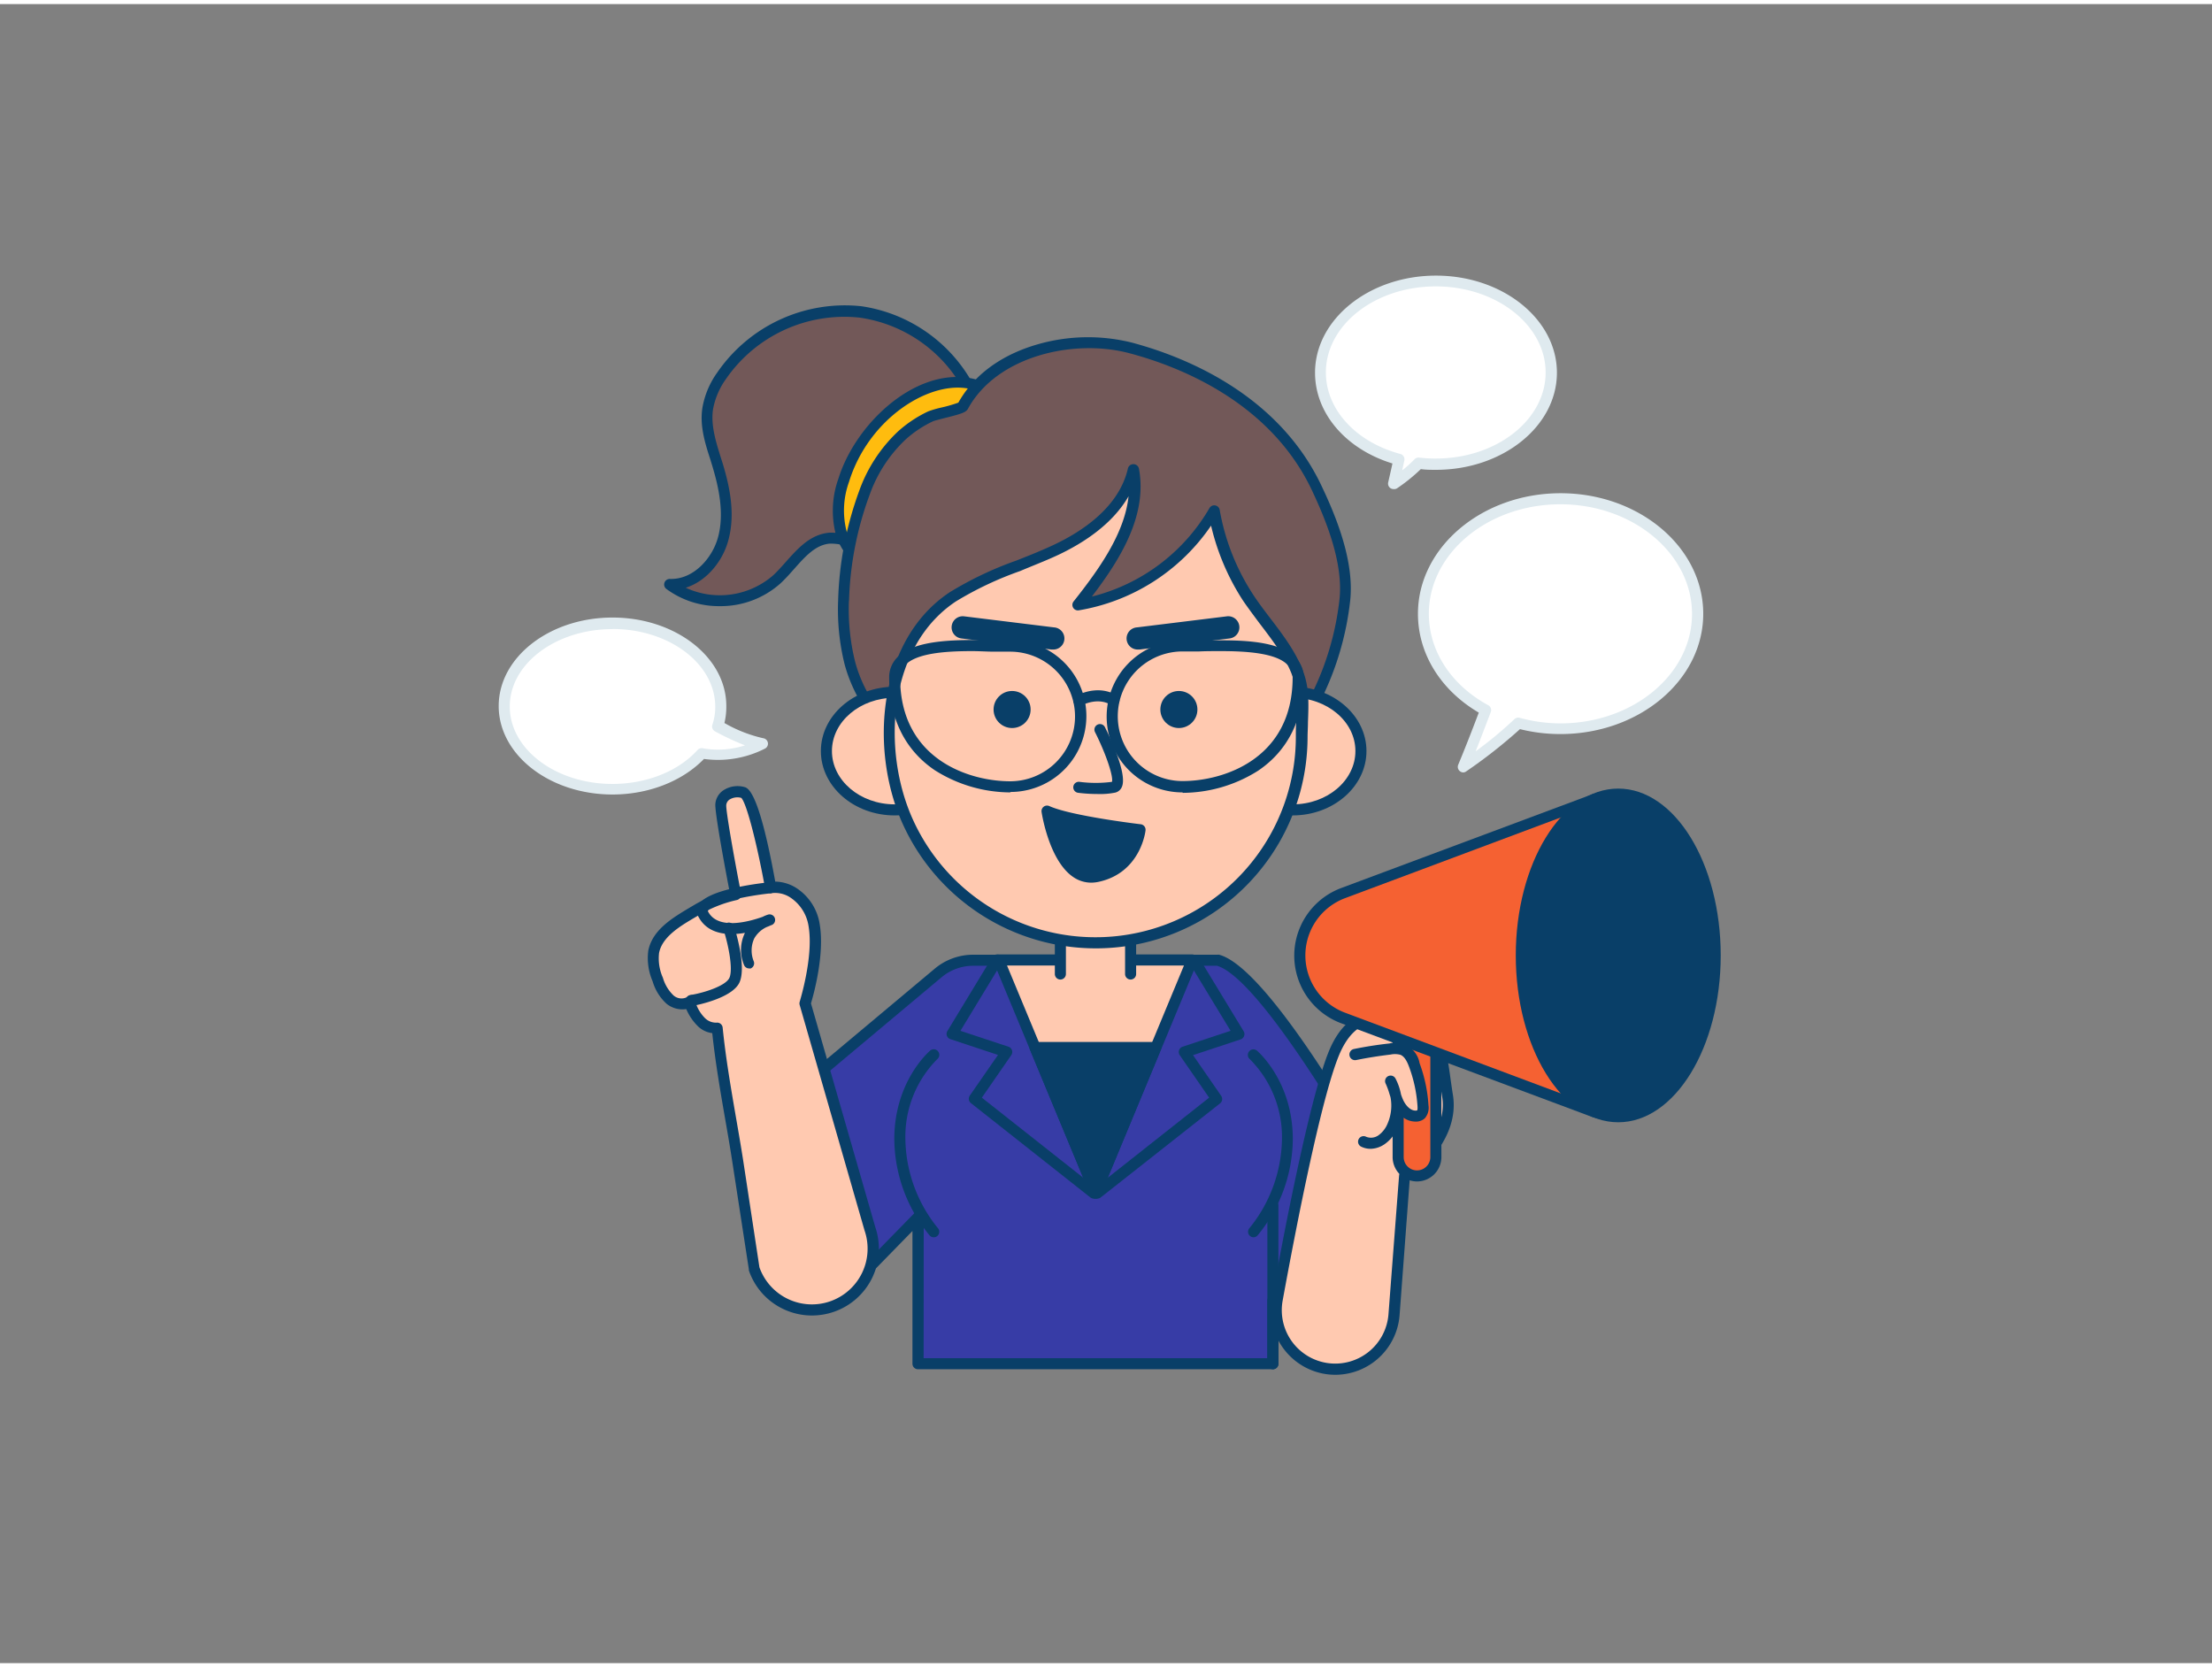 <svg xmlns="http://www.w3.org/2000/svg" viewBox="0 0 400 300" width="406" height="306" class="illustration styles_illustrationTablet__1DWOa"><rect x="0" y="0" width="400" height="300" fill="#808080" stroke="none"/><g id="_355_marketing_outline" data-name="#355_marketing_outline"><path d="M155.6,55.67A27,27,0,0,0,130.45,67.2a14.69,14.69,0,0,0-2.5,5.88c-.52,3.45.75,6.88,1.77,10.22,1.33,4.36,2.24,9,1,13.43s-5.1,8.31-9.65,8.22a15.56,15.56,0,0,0,19.37-.92c3.05-2.83,5.47-7.2,9.62-7.45a16.38,16.38,0,0,1,4.72.87,18.67,18.67,0,0,0,17.58-5.27C185.68,78,172.22,57.69,155.6,55.67Z" fill="#725858"></path><path d="M130.16,108.87a16,16,0,0,1-9.67-3.12,1,1,0,0,1-.33-1.13,1,1,0,0,1,1-.67c4.29.12,7.65-3.79,8.67-7.49,1.22-4.42.09-9.2-1-12.87l-.34-1.12c-1-3.07-2-6.25-1.46-9.54a15.44,15.44,0,0,1,2.66-6.29,28,28,0,0,1,26.1-12h0A27.53,27.53,0,0,1,177.48,72a19.88,19.88,0,0,1-22.9,26.4c-.38-.09-.75-.19-1.13-.3a10.59,10.59,0,0,0-3.3-.54c-2.61.15-4.53,2.31-6.55,4.59-.78.88-1.59,1.79-2.45,2.59A16.23,16.23,0,0,1,130.16,108.87ZM124,105.54a14.69,14.69,0,0,0,15.81-2.24c.79-.74,1.53-1.57,2.32-2.46,2.2-2.48,4.48-5,7.92-5.26a12.18,12.18,0,0,1,3.94.61c.36.1.72.2,1.08.28A17.88,17.88,0,0,0,175.6,72.7a25.46,25.46,0,0,0-20.13-16,26,26,0,0,0-24.19,11.09,13.55,13.55,0,0,0-2.34,5.48c-.43,2.83.49,5.79,1.38,8.65l.36,1.13c1.19,3.93,2.39,9.07,1,14C130.7,100.66,127.85,104.33,124,105.54Z" fill="#093f68"></path><path d="M152.57,86.07a16.37,16.37,0,0,0-.44,9.59c1,3.1,3.5,5.81,6.63,6.17,2.94.35,5.74-1.33,8.12-3.15a55.34,55.34,0,0,0,8.78-8.33c4.81-5.68,10.92-20.32-1-21.86C164.93,67.23,155.31,77.3,152.57,86.07Z" fill="#ffbc0e"></path><path d="M159.54,102.88c-.3,0-.59,0-.9,0-3.32-.39-6.32-3.16-7.47-6.88a17.18,17.18,0,0,1,.44-10.18h0c3-9.67,13.3-19.55,23.18-18.28,4.58.6,6.43,3,7.18,4.94,2.18,5.62-2,14.4-5.55,18.56a56.44,56.44,0,0,1-8.93,8.49C165.37,101.09,162.6,102.88,159.54,102.88Zm-6-16.51a15.21,15.21,0,0,0-.44,9c.9,2.93,3.29,5.19,5.8,5.48,2.7.32,5.37-1.41,7.4-3a55.15,55.15,0,0,0,8.62-8.19c3.34-3.94,7-11.89,5.2-16.55-.8-2.06-2.67-3.3-5.57-3.67-7.14-.93-17.53,5.78-21,16.89Z" fill="#093f68"></path><path d="M251.23,215l-21,19.43v11.39H166v-26.5l-10,10.28L142.38,198l26.91-22.54.12-.1A9.9,9.9,0,0,1,176,172.9H220.2C229.76,175.39,251.23,215,251.23,215Z" fill="#373ca6"></path><path d="M230.18,246.86H166a1,1,0,0,1-1-1v-24l-8.32,8.52a1,1,0,0,1-1.64-.3l-13.6-31.62a1,1,0,0,1,.28-1.16l26.91-22.54.16-.13A10.83,10.83,0,0,1,176,171.9H220.2a1,1,0,0,1,.25,0c9.87,2.57,30.77,41,31.66,42.63a1,1,0,0,1-.2,1.22l-20.73,19.13v11A1,1,0,0,1,230.18,246.86Zm-63.16-2h62.16V234.47a1,1,0,0,1,.32-.74L250,214.83c-6.2-11.33-22.52-38.76-29.92-40.93H176a8.88,8.88,0,0,0-5.92,2.24l-.09.07-26.39,22.11,12.72,29.55,9-9.21a1,1,0,0,1,1.72.7Z" fill="#093f68"></path><polygon points="215.6 172.89 209.03 188.72 198.1 215.04 187.18 188.72 180.6 172.89 215.6 172.89" fill="#ffc9b0"></polygon><path d="M198.1,216a1,1,0,0,1-.92-.62l-17.5-42.14a1,1,0,0,1,.92-1.39h35a1,1,0,0,1,.83.45,1,1,0,0,1,.09.94L199,215.42A1,1,0,0,1,198.1,216Zm-16-42.15,16,38.54,16-38.54Z" fill="#093f68"></path><polygon points="209.03 188.72 198.1 215.04 187.18 188.72 209.03 188.72" fill="#093f68"></polygon><path d="M198.1,216a1,1,0,0,1-.92-.62l-10.93-26.31a1,1,0,0,1,.93-1.39H209a1,1,0,0,1,.83.45,1,1,0,0,1,.09.94L199,215.42A1,1,0,0,1,198.1,216Zm-9.43-26.32,9.43,22.71,9.43-22.71Z" fill="#093f68"></path><path d="M197.79,216a1,1,0,0,1-.62-.21l-21.59-17.05a1,1,0,0,1-.21-1.36l5.1-7.36-8.61-2.85a1,1,0,0,1-.63-.61,1,1,0,0,1,.09-.86l8.11-13.37a1,1,0,0,1,1.38-.33,1,1,0,0,1,.33,1.37l-7.46,12.29,8.69,2.88a1,1,0,0,1,.63.64,1,1,0,0,1-.13.88l-5.32,7.69,20.86,16.47a1,1,0,0,1,.16,1.4A1,1,0,0,1,197.79,216Z" fill="#093f68"></path><path d="M198.42,216a1,1,0,0,1-.62-1.78l20.85-16.47-5.32-7.69a1,1,0,0,1-.12-.88,1,1,0,0,1,.63-.64l8.69-2.88-7.47-12.29a1,1,0,0,1,1.71-1l8.12,13.37a1,1,0,0,1,.08.86,1,1,0,0,1-.62.61l-8.61,2.85,5.09,7.36a1,1,0,0,1-.2,1.36L199,215.83A1,1,0,0,1,198.42,216Z" fill="#093f68"></path><path d="M168.85,190s-6.13,5.21-6.13,15.23A26.86,26.86,0,0,0,168.85,222" fill="#373ca6"></path><path d="M168.85,223a1,1,0,0,1-.74-.33,27.61,27.61,0,0,1-6.39-17.43c0-10.37,6.22-15.77,6.48-16a1,1,0,0,1,1.3,1.53,19.9,19.9,0,0,0-5.78,14.47,26.11,26.11,0,0,0,5.87,16.09,1,1,0,0,1-.07,1.41A1,1,0,0,1,168.85,223Z" fill="#093f68"></path><path d="M226.69,190s6.13,5.21,6.13,15.23A26.86,26.86,0,0,1,226.69,222" fill="#373ca6"></path><path d="M226.69,223a1,1,0,0,1-.67-.26,1,1,0,0,1-.07-1.41,26.11,26.11,0,0,0,5.87-16.09A19.9,19.9,0,0,0,226,190.78a1,1,0,0,1-.11-1.41,1,1,0,0,1,1.41-.12c.26.23,6.48,5.63,6.48,16a27.61,27.61,0,0,1-6.39,17.43A1,1,0,0,1,226.69,223Z" fill="#093f68"></path><path d="M152.51,107.89a61.43,61.43,0,0,1,3.8-19.55A26.58,26.58,0,0,1,163.11,78a21.45,21.45,0,0,1,5.17-3.41c.86-.41,5.56-1.29,5.85-1.83,5.78-10.56,20.64-13.13,30.29-10.56C218.33,65.84,231.67,74,238,87.37c2.92,6.1,6,14,5.13,20.76a52.53,52.53,0,0,1-9.9,25c-5.81,7.67-17.81,17.42-28.21,15.38-5.15-1-10.19-2.63-15.44-3.57a64.73,64.73,0,0,1-18.86-6c-7.95-4.19-14.81-11.14-17.12-19.83A40.49,40.49,0,0,1,152.51,107.89Z" fill="#725858"></path><path d="M207.92,149.77a16.09,16.09,0,0,1-3-.29c-2.43-.48-4.87-1.1-7.22-1.69-2.67-.68-5.44-1.38-8.21-1.88-7.81-1.4-13.89-3.34-19.15-6.11-9-4.75-15.42-12.2-17.62-20.46a41,41,0,0,1-1.16-11.47h0A62.54,62.54,0,0,1,155.38,88a27.37,27.37,0,0,1,7.06-10.77,22.5,22.5,0,0,1,5.41-3.58,18.71,18.71,0,0,1,2.45-.71,25.74,25.74,0,0,0,3-.87c3.53-6.29,9.65-9.18,14.19-10.5a32.87,32.87,0,0,1,17.14-.37c9.4,2.5,26.34,9.17,34.27,25.76,2.69,5.64,6.16,14,5.21,21.31a53.34,53.34,0,0,1-10.09,25.47,49.45,49.45,0,0,1-12.65,11.58C216.69,148.25,212.09,149.77,207.92,149.77Zm-54.41-41.85a39.29,39.29,0,0,0,1.1,10.91c2,7.72,8.1,14.71,16.62,19.2,5.06,2.67,11,4.55,18.57,5.92,2.84.51,5.63,1.21,8.34,1.9,2.33.59,4.74,1.2,7.11,1.66,10.13,2,21.83-7.88,27.23-15a51.36,51.36,0,0,0,9.7-24.51c.88-6.81-2.45-14.79-5-20.2-7.57-15.87-23.91-22.28-33-24.68-9.93-2.64-23.9.46-29.15,10.07-.35.64-1.17.91-4.22,1.67-.82.21-1.84.47-2.09.58a20.33,20.33,0,0,0-4.92,3.26,25.42,25.42,0,0,0-6.53,10,60.06,60.06,0,0,0-3.74,19.22Z" fill="#093f68"></path><polyline points="191.75 175.39 191.75 168.08 204.45 168.08 204.45 175.39" fill="#ffc9b0"></polyline><path d="M204.45,176.39a1,1,0,0,1-1-1v-6.31h-10.7v6.31a1,1,0,0,1-2,0v-7.31a1,1,0,0,1,1-1h12.7a1,1,0,0,1,1,1v7.31A1,1,0,0,1,204.45,176.39Z" fill="#093f68"></path><ellipse cx="161.78" cy="135.07" rx="12.35" ry="10.64" fill="#ffc9b0"></ellipse><path d="M161.78,146.71c-7.35,0-13.34-5.22-13.34-11.64s6-11.63,13.34-11.63,13.35,5.22,13.35,11.63S169.14,146.71,161.78,146.71Zm0-21.27c-6.25,0-11.34,4.32-11.34,9.63s5.09,9.64,11.34,9.64,11.35-4.32,11.35-9.64S168,125.44,161.78,125.44Z" fill="#093f68"></path><ellipse cx="233.76" cy="135.07" rx="12.35" ry="10.64" fill="#ffc9b0"></ellipse><path d="M233.76,146.71c-7.36,0-13.35-5.22-13.35-11.64s6-11.63,13.35-11.63,13.34,5.22,13.34,11.63S241.11,146.71,233.76,146.71Zm0-21.27c-6.26,0-11.35,4.32-11.35,9.63s5.09,9.64,11.35,9.64,11.34-4.32,11.34-9.64S240,125.44,233.76,125.44Z" fill="#093f68"></path><path d="M228.46,111.23c2.43,3.21,5,6.5,6.25,10.12,1.2,3.46.62,7.53.62,11.17A37.24,37.24,0,0,1,164.23,148c-6-13-4.81-32.32,8.1-40.85,5.75-3.79,12.56-5.58,18.77-8.55s12.26-7.7,13.8-14.41c1.64,8.94-4.34,17.31-10,24.44a34.85,34.85,0,0,0,24.58-17,41.54,41.54,0,0,0,6.1,15.63C226.45,108.58,227.44,109.9,228.46,111.23Z" fill="#ffc9b0"></path><path d="M198.09,170.75a38.33,38.33,0,0,1-34.77-22.33c-6.17-13.48-4.69-33.41,8.46-42.09a63.56,63.56,0,0,1,12-5.7c2.3-.91,4.68-1.85,6.93-2.92,5.18-2.46,11.68-6.85,13.25-13.73a1,1,0,0,1,1-.78,1,1,0,0,1,1,.82c1.54,8.39-3.28,16.25-8.52,23.12a34.17,34.17,0,0,0,21.27-16,1,1,0,0,1,1.85.32,40.79,40.79,0,0,0,6,15.25c.84,1.3,1.81,2.59,2.81,3.91l.33.43c2.38,3.12,4.84,6.36,6.08,10,1,2.8.85,5.86.74,8.82,0,.91-.07,1.81-.07,2.68A38.28,38.28,0,0,1,198.09,170.75Zm6-81.77c-2.91,5.07-8.17,8.45-12.55,10.54-2.31,1.1-4.72,2-7.06,3A61.56,61.56,0,0,0,172.88,108c-12.27,8.1-13.57,26.86-7.74,39.59a36.24,36.24,0,0,0,69.19-15.07c0-.9,0-1.82.07-2.75.1-2.78.21-5.65-.63-8.1-1.14-3.3-3.5-6.4-5.78-9.4l-.33-.43h0c-1-1.35-2-2.68-2.9-4A42.7,42.7,0,0,1,219,94.31a36.17,36.17,0,0,1-23.94,15.32,1,1,0,0,1-1-.48,1,1,0,0,1,.08-1.13C198.67,102.3,203.36,95.78,204.08,89Z" fill="#093f68"></path><circle cx="183.02" cy="127.56" r="3.35" fill="#093f68"></circle><circle cx="213.18" cy="127.56" r="3.35" fill="#093f68"></circle><path d="M198.47,142.84a28.41,28.41,0,0,1-3.51-.22,1,1,0,0,1-.87-1.12,1,1,0,0,1,1.12-.86,22.61,22.61,0,0,0,5.87,0c.28-1-1.11-5.11-3.07-9a1,1,0,0,1,.45-1.34,1,1,0,0,1,1.34.44c1,2,4.11,8.57,3.06,10.84a1.75,1.75,0,0,1-1.16,1A13.88,13.88,0,0,1,198.47,142.84Z" fill="#093f68"></path><path d="M190.35,116.71l-.25,0-16.25-2a2,2,0,1,1,.49-4l16.26,2a2,2,0,0,1-.25,4Z" fill="#093f68"></path><path d="M205.85,116.71a2,2,0,0,1-.25-4l16.26-2a2,2,0,1,1,.49,4l-16.25,2Z" fill="#093f68"></path><path d="M252.13,184s-6.54-3.73-10.56,4.86c-3.31,7.07-8,31.12-10.61,45.4a10.66,10.66,0,0,0,9,12.46h0A10.67,10.67,0,0,0,252.08,237L254,211.9s9.08-6.22,7.78-14.45S260.54,182,252.13,184Z" fill="#ffc9b0"></path><path d="M241.49,247.86a12.15,12.15,0,0,1-1.7-.12A11.68,11.68,0,0,1,230,234.11c2.55-14,7.32-38.43,10.69-45.64,1.48-3.14,3.45-5.13,5.88-5.9a8.14,8.14,0,0,1,5.71.41c2.54-.56,4.51-.33,6,.7,2.79,1.89,3.38,6,4.05,10.87.13.9.26,1.82.41,2.75,1.23,7.82-6,13.78-7.81,15.14l-1.84,24.62a11.67,11.67,0,0,1-11.59,10.8Zm7.3-63.63a5.36,5.36,0,0,0-1.67.26c-1.86.6-3.42,2.22-4.65,4.83-3.27,7-8,31.29-10.53,45.15a9.66,9.66,0,1,0,19.14,2.44L253,211.83a1,1,0,0,1,.43-.75c.09-.06,8.54-6,7.36-13.47-.15-.94-.28-1.87-.41-2.78-.61-4.35-1.14-8.1-3.19-9.5-1.09-.74-2.66-.84-4.79-.32a1,1,0,0,1-.73-.11h0A6.58,6.58,0,0,0,248.79,184.23Z" fill="#093f68"></path><path d="M252.83,178.36h6.82a0,0,0,0,1,0,0v30.14a3.41,3.41,0,0,1-3.41,3.41h0a3.41,3.41,0,0,1-3.41-3.41V178.36A0,0,0,0,1,252.83,178.36Z" fill="#f56132"></path><path d="M256.24,212.9a4.42,4.42,0,0,1-4.41-4.41V178.36a1,1,0,0,1,1-1h6.82a1,1,0,0,1,1,1v30.13A4.42,4.42,0,0,1,256.24,212.9Zm-2.41-33.54v29.13a2.41,2.41,0,0,0,4.82,0V179.36Z" fill="#093f68"></path><path d="M242.89,160.73l45.53-17v56.66l-45.53-17A12.06,12.06,0,0,1,235.05,172h0A12.08,12.08,0,0,1,242.89,160.73Z" fill="#f56132"></path><path d="M288.42,201.36a1.07,1.07,0,0,1-.35-.06l-45.53-17a13.05,13.05,0,0,1,0-24.46h0l45.53-17a1,1,0,0,1,.92.12,1,1,0,0,1,.43.82v56.66a1,1,0,0,1-1,1Zm-45.18-39.69a11.06,11.06,0,0,0,0,20.72l44.18,16.53V145.14Z" fill="#093f68"></path><ellipse cx="292.63" cy="172.03" rx="17.53" ry="29.17" fill="#093f68"></ellipse><path d="M292.63,202.2c-10.22,0-18.53-13.53-18.53-30.17s8.31-30.17,18.53-30.17,18.53,13.53,18.53,30.17S302.85,202.2,292.63,202.2Zm0-58.34c-9.11,0-16.53,12.64-16.53,28.17s7.42,28.17,16.53,28.17,16.53-12.64,16.53-28.17S301.75,143.86,292.63,143.86Z" fill="#093f68"></path><path d="M245.08,190c2.09-.42,4.21-.76,6.33-1a4.58,4.58,0,0,1,2.24.11,4.39,4.39,0,0,1,2.15,2.79,25.87,25.87,0,0,1,1.57,7.38,1.89,1.89,0,0,1-.38,1.53,1.4,1.4,0,0,1-.95.32,3.77,3.77,0,0,1-3.13-2.42c-.59-1.26-.83-2.66-1.45-3.91a9.23,9.23,0,0,1,.38,8.07,5.8,5.8,0,0,1-2.05,2.58,3.34,3.34,0,0,1-3.19.31" fill="#ffc9b0"></path><path d="M247.85,207a3.86,3.86,0,0,1-1.68-.38,1,1,0,1,1,.87-1.8,2.34,2.34,0,0,0,2.21-.25,4.85,4.85,0,0,0,1.67-2.14,8.14,8.14,0,0,0,.53-4.75c-.06-.21-.13-.41-.19-.61a13.69,13.69,0,0,0-.69-1.87,1,1,0,0,1,1.77-.93,10.18,10.18,0,0,1,1,2.87,10.08,10.08,0,0,0,.43,1.1c.41.86,1.23,1.85,2.21,1.85a.5.5,0,0,0,.29-.05s.1-.1.06-.74a24.87,24.87,0,0,0-1.51-7.09c-.32-.87-.79-1.9-1.58-2.21a3.73,3.73,0,0,0-1.75-.05c-2.09.25-4.2.58-6.26,1a1,1,0,1,1-.39-2c2.11-.43,4.27-.77,6.41-1a4.43,4.43,0,0,1,5.45,3.55,26.79,26.79,0,0,1,1.62,7.66,2.86,2.86,0,0,1-.68,2.33,2.37,2.37,0,0,1-1.64.59,3.81,3.81,0,0,1-2.62-1.06,9.33,9.33,0,0,1-.67,2.2,6.59,6.59,0,0,1-2.42,3A4.66,4.66,0,0,1,247.85,207Z" fill="#093f68"></path><path d="M230.18,246.86a1,1,0,0,1-1-1V217.2a1,1,0,0,1,2,0v28.66A1,1,0,0,1,230.18,246.86Z" fill="#093f68"></path><path d="M150.44,235.53a11.07,11.07,0,0,1-14.08-6.86l-3-19.51c-1.23-8-2.92-16-3.7-24a3.81,3.81,0,0,1-2.92-1.14c-.55-.52-2.52-3-1.65-3.83a3.16,3.16,0,0,1-3.95-.18,8,8,0,0,1-2.21-3.62,9.5,9.5,0,0,1-.74-5c.73-3.73,4.89-5.85,7.85-7.61a24.32,24.32,0,0,1,7-2.75s-2.84-14.62-2.7-16.3,2.12-2.68,4.09-2.12,4.92,17.18,4.92,17.18c3.1-.57,7.11,2.06,7.91,6.81,1,5.84-1.65,14.12-1.65,14.12l11.72,40.75A11.08,11.08,0,0,1,150.44,235.53Z" fill="#ffc9b0"></path><path d="M146.82,237.14a12.08,12.08,0,0,1-5.28-1.22,12,12,0,0,1-6.12-6.93.84.84,0,0,1,0-.17l-3-19.51c-.4-2.6-.86-5.26-1.31-7.83-.87-5-1.77-10.27-2.31-15.4a4.54,4.54,0,0,1-2.7-1.35,9.65,9.65,0,0,1-2-3,4.58,4.58,0,0,1-3.55-.95,8.77,8.77,0,0,1-2.53-4.06,10.53,10.53,0,0,1-.79-5.55c.76-3.85,4.52-6,7.53-7.81l.8-.47a24.77,24.77,0,0,1,6.33-2.63c-.72-3.75-2.66-14.08-2.53-15.65a3.28,3.28,0,0,1,1.45-2.44,4.69,4.69,0,0,1,3.91-.56c1.66.48,3.5,6.22,5.47,17.07h0a7.37,7.37,0,0,1,4.17,1.4,9.5,9.5,0,0,1,3.87,6.32c.92,5.46-1.11,12.73-1.58,14.3l11.63,40.46a12.07,12.07,0,0,1-7.48,15.31h0A12.2,12.2,0,0,1,146.82,237.14Zm3.62-1.61h0Zm-13.11-7.1a10.07,10.07,0,0,0,12.78,6.15h0a10.08,10.08,0,0,0,6.23-12.81L144.61,181a1,1,0,0,1,0-.58c0-.08,2.54-8.11,1.61-13.65a7.56,7.56,0,0,0-3-5,5,5,0,0,0-3.7-1,1,1,0,0,1-1.16-.81c-1.27-7.12-3.26-15.34-4.31-16.42a2.68,2.68,0,0,0-2.12.3,1.34,1.34,0,0,0-.6,1c-.08,1,1.32,9,2.68,16a1,1,0,0,1-.76,1.17,23.12,23.12,0,0,0-6.69,2.63l-.81.47c-2.67,1.57-6,3.51-6.57,6.48a8.56,8.56,0,0,0,.69,4.47,7.21,7.21,0,0,0,1.91,3.19,2.2,2.2,0,0,0,2.65.21h0a1,1,0,0,1,1.45,1.37,6.91,6.91,0,0,0,1.57,2.5,2.84,2.84,0,0,0,2.23.85,1,1,0,0,1,1,.9c.53,5.33,1.47,10.8,2.38,16.09.45,2.58.91,5.25,1.32,7.86Z" fill="#093f68"></path><path d="M135.52,174.38a1,1,0,0,1-1-.68,7.06,7.06,0,0,1,.19-5.75l0,0c-3.08.52-6.78.3-8.45-3a2.1,2.1,0,0,1,0-2c1.5-2.75,10.22-3.87,12.86-4.15a1,1,0,0,1,.21,2c-4.91.52-10.62,1.86-11.31,3.12,0,0,0,0,0,.13,1.78,3.53,7.63,1.8,9.89,1a6.19,6.19,0,0,1,1-.41,1,1,0,0,1,1.2.63,1,1,0,0,1-.53,1.25c-.07,0-.41.18-.95.38a5,5,0,0,0-2.25,2.08,5.21,5.21,0,0,0-.06,4.16,1,1,0,0,1-.62,1.26A1,1,0,0,1,135.52,174.38Z" fill="#093f68"></path><path d="M182.7,142.55h0a25.7,25.7,0,0,1-13.64-4c-5.41-3.64-8.27-9.42-8.27-16.73a5.1,5.1,0,0,1,1.57-3.79c3.32-3.26,11.11-3.09,17.37-3,1.07,0,2.07,0,3,0a13.72,13.72,0,1,1,0,27.44ZM175.77,117c-4.78,0-9.89.36-12,2.44a3.12,3.12,0,0,0-1,2.36c0,14.79,12.51,18.74,19.91,18.74h0a11.73,11.73,0,0,0,11.72-11.72,11.74,11.74,0,0,0-11.72-11.72c-.91,0-1.93,0-3,0S177.13,117,175.77,117Z" fill="#093f68"></path><path d="M213.84,142.55a13.72,13.72,0,1,1,0-27.44c.89,0,1.9,0,3,0,6.26-.14,14-.31,17.36,3a5.1,5.1,0,0,1,1.57,3.79c0,7.31-2.86,13.09-8.27,16.73a25.68,25.68,0,0,1-13.63,4ZM220.76,117c-1.35,0-2.68,0-3.91.06-1.08,0-2.1,0-3,0a11.72,11.72,0,1,0,0,23.44h0c7.39,0,19.9-4,19.9-18.74a3.11,3.11,0,0,0-1-2.36C230.66,117.37,225.55,117,220.76,117Z" fill="#093f68"></path><path d="M195.08,126.94a1,1,0,0,1-.43-1.9c4.54-2.16,7.32,0,7.43.12a1,1,0,0,1-1.25,1.56c-.1-.07-2-1.46-5.32.12A.94.94,0,0,1,195.08,126.94Z" fill="#093f68"></path><path d="M206.2,149.31s-12.69-1.5-16.82-3.38c0,0,2,13.32,9.07,11.82S206.2,149.31,206.2,149.31Z" fill="#093f68"></path><path d="M197.35,158.87A5.75,5.75,0,0,1,194,157.8c-4.3-3-5.6-11.37-5.65-11.72a1,1,0,0,1,1.4-1.06c3.94,1.79,16.4,3.28,16.53,3.29a1,1,0,0,1,.87,1.09c0,.08-.84,7.7-8.53,9.33A6.64,6.64,0,0,1,197.35,158.87Zm-6.64-11.39c.57,2.46,1.92,6.91,4.47,8.68a3.74,3.74,0,0,0,3.06.61,8.72,8.72,0,0,0,6.77-6.6A106.3,106.3,0,0,1,190.71,147.48Z" fill="#093f68"></path><path d="M125.07,180.18s6.61-1.09,7.74-3.72-1-9.36-1-9.36" fill="#ffc9b0"></path><path d="M125.07,181.18a1,1,0,0,1-.16-2c2.52-.42,6.35-1.66,7-3.12.71-1.66-.27-6.2-1.07-8.66a1,1,0,0,1,.65-1.26,1,1,0,0,1,1.26.64c.23.73,2.24,7.18,1,10.07s-7.76,4.18-8.5,4.3Z" fill="#093f68"></path><path d="M307,110.25c0,11.48-11.1,20.79-24.8,20.79a28.92,28.92,0,0,1-7.59-1,88.8,88.8,0,0,1-10,7.9c1.5-3.61,3-7.56,4-10.27-6.79-3.7-11.27-10.12-11.27-17.42,0-11.49,11.1-20.8,24.79-20.8S307,98.76,307,110.25Z" fill="#fff"></path><path d="M264.62,138.94a1,1,0,0,1-.63-.23,1,1,0,0,1-.3-1.16c1.09-2.61,2.34-5.78,3.72-9.43-6.93-4.07-11-10.7-11-17.87,0-12,11.57-21.8,25.79-21.8s25.8,9.78,25.8,21.8S296.39,132,282.17,132a30.17,30.17,0,0,1-7.31-.89,90.69,90.69,0,0,1-9.68,7.61A1,1,0,0,1,264.62,138.94Zm17.55-48.49c-13.12,0-23.79,8.88-23.79,19.8,0,6.69,4,12.87,10.75,16.54a1,1,0,0,1,.45,1.23c-1,2.61-1.9,5-2.74,7.1a71.27,71.27,0,0,0,7-5.8,1,1,0,0,1,1-.25,28,28,0,0,0,7.33,1c13.12,0,23.8-8.88,23.8-19.79S295.29,90.45,282.17,90.45Z" fill="#dfeaef"></path><path d="M137.82,133.78a17.77,17.77,0,0,1-10.94,1.68c-3.53,3.91-9.43,6.47-16.12,6.47-10.81,0-19.58-6.69-19.58-15s8.77-15,19.58-15,19.58,6.69,19.58,15a11.2,11.2,0,0,1-.57,3.56C132.42,132,135.75,133.53,137.82,133.78Z" fill="#fff"></path><path d="M110.76,142.93c-11.35,0-20.58-7.16-20.58-16s9.23-16,20.58-16,20.58,7.16,20.58,16A12.51,12.51,0,0,1,131,130a25.07,25.07,0,0,0,7,2.75,1,1,0,0,1,.37,1.86,18.73,18.73,0,0,1-11.07,1.89C123.37,140.55,117.26,142.93,110.76,142.93Zm0-29.91c-10.24,0-18.58,6.26-18.58,14s8.34,14,18.58,14c6.16,0,11.91-2.3,15.38-6.14a1,1,0,0,1,.94-.31,15.74,15.74,0,0,0,7.63-.53,46.57,46.57,0,0,1-5.41-2.53,1,1,0,0,1-.48-1.2,10,10,0,0,0,.52-3.24C129.34,119.28,121,113,110.76,113Z" fill="#dfeaef"></path><path d="M280.52,66.61c0,9.15-9.34,16.56-20.87,16.56a26.68,26.68,0,0,1-3.12-.18A29.44,29.44,0,0,1,252,86.7c.29-1.28.67-3,1-4.39-8.26-2.2-14.21-8.4-14.21-15.7,0-9.15,9.34-16.56,20.87-16.56S280.52,57.46,280.52,66.61Z" fill="#fff"></path><path d="M252,87.7a1,1,0,0,1-.57-.17,1,1,0,0,1-.41-1c.23-1,.52-2.28.78-3.46-8.44-2.59-14-9.08-14-16.41,0-9.68,9.81-17.56,21.87-17.56s21.87,7.88,21.87,17.56-9.81,17.56-21.87,17.56c-.92,0-1.84,0-2.74-.13a31.55,31.55,0,0,1-4.34,3.5A1,1,0,0,1,252,87.7Zm7.63-36.65c-11,0-19.87,7-19.87,15.56,0,6.67,5.41,12.59,13.47,14.74a1,1,0,0,1,.72,1.17c-.12.57-.26,1.18-.39,1.8a22.78,22.78,0,0,0,2.22-2,1,1,0,0,1,.85-.31,24.56,24.56,0,0,0,3,.17c11,0,19.87-7,19.87-15.56S270.61,51.05,259.65,51.05Z" fill="#dfeaef"></path></g></svg>